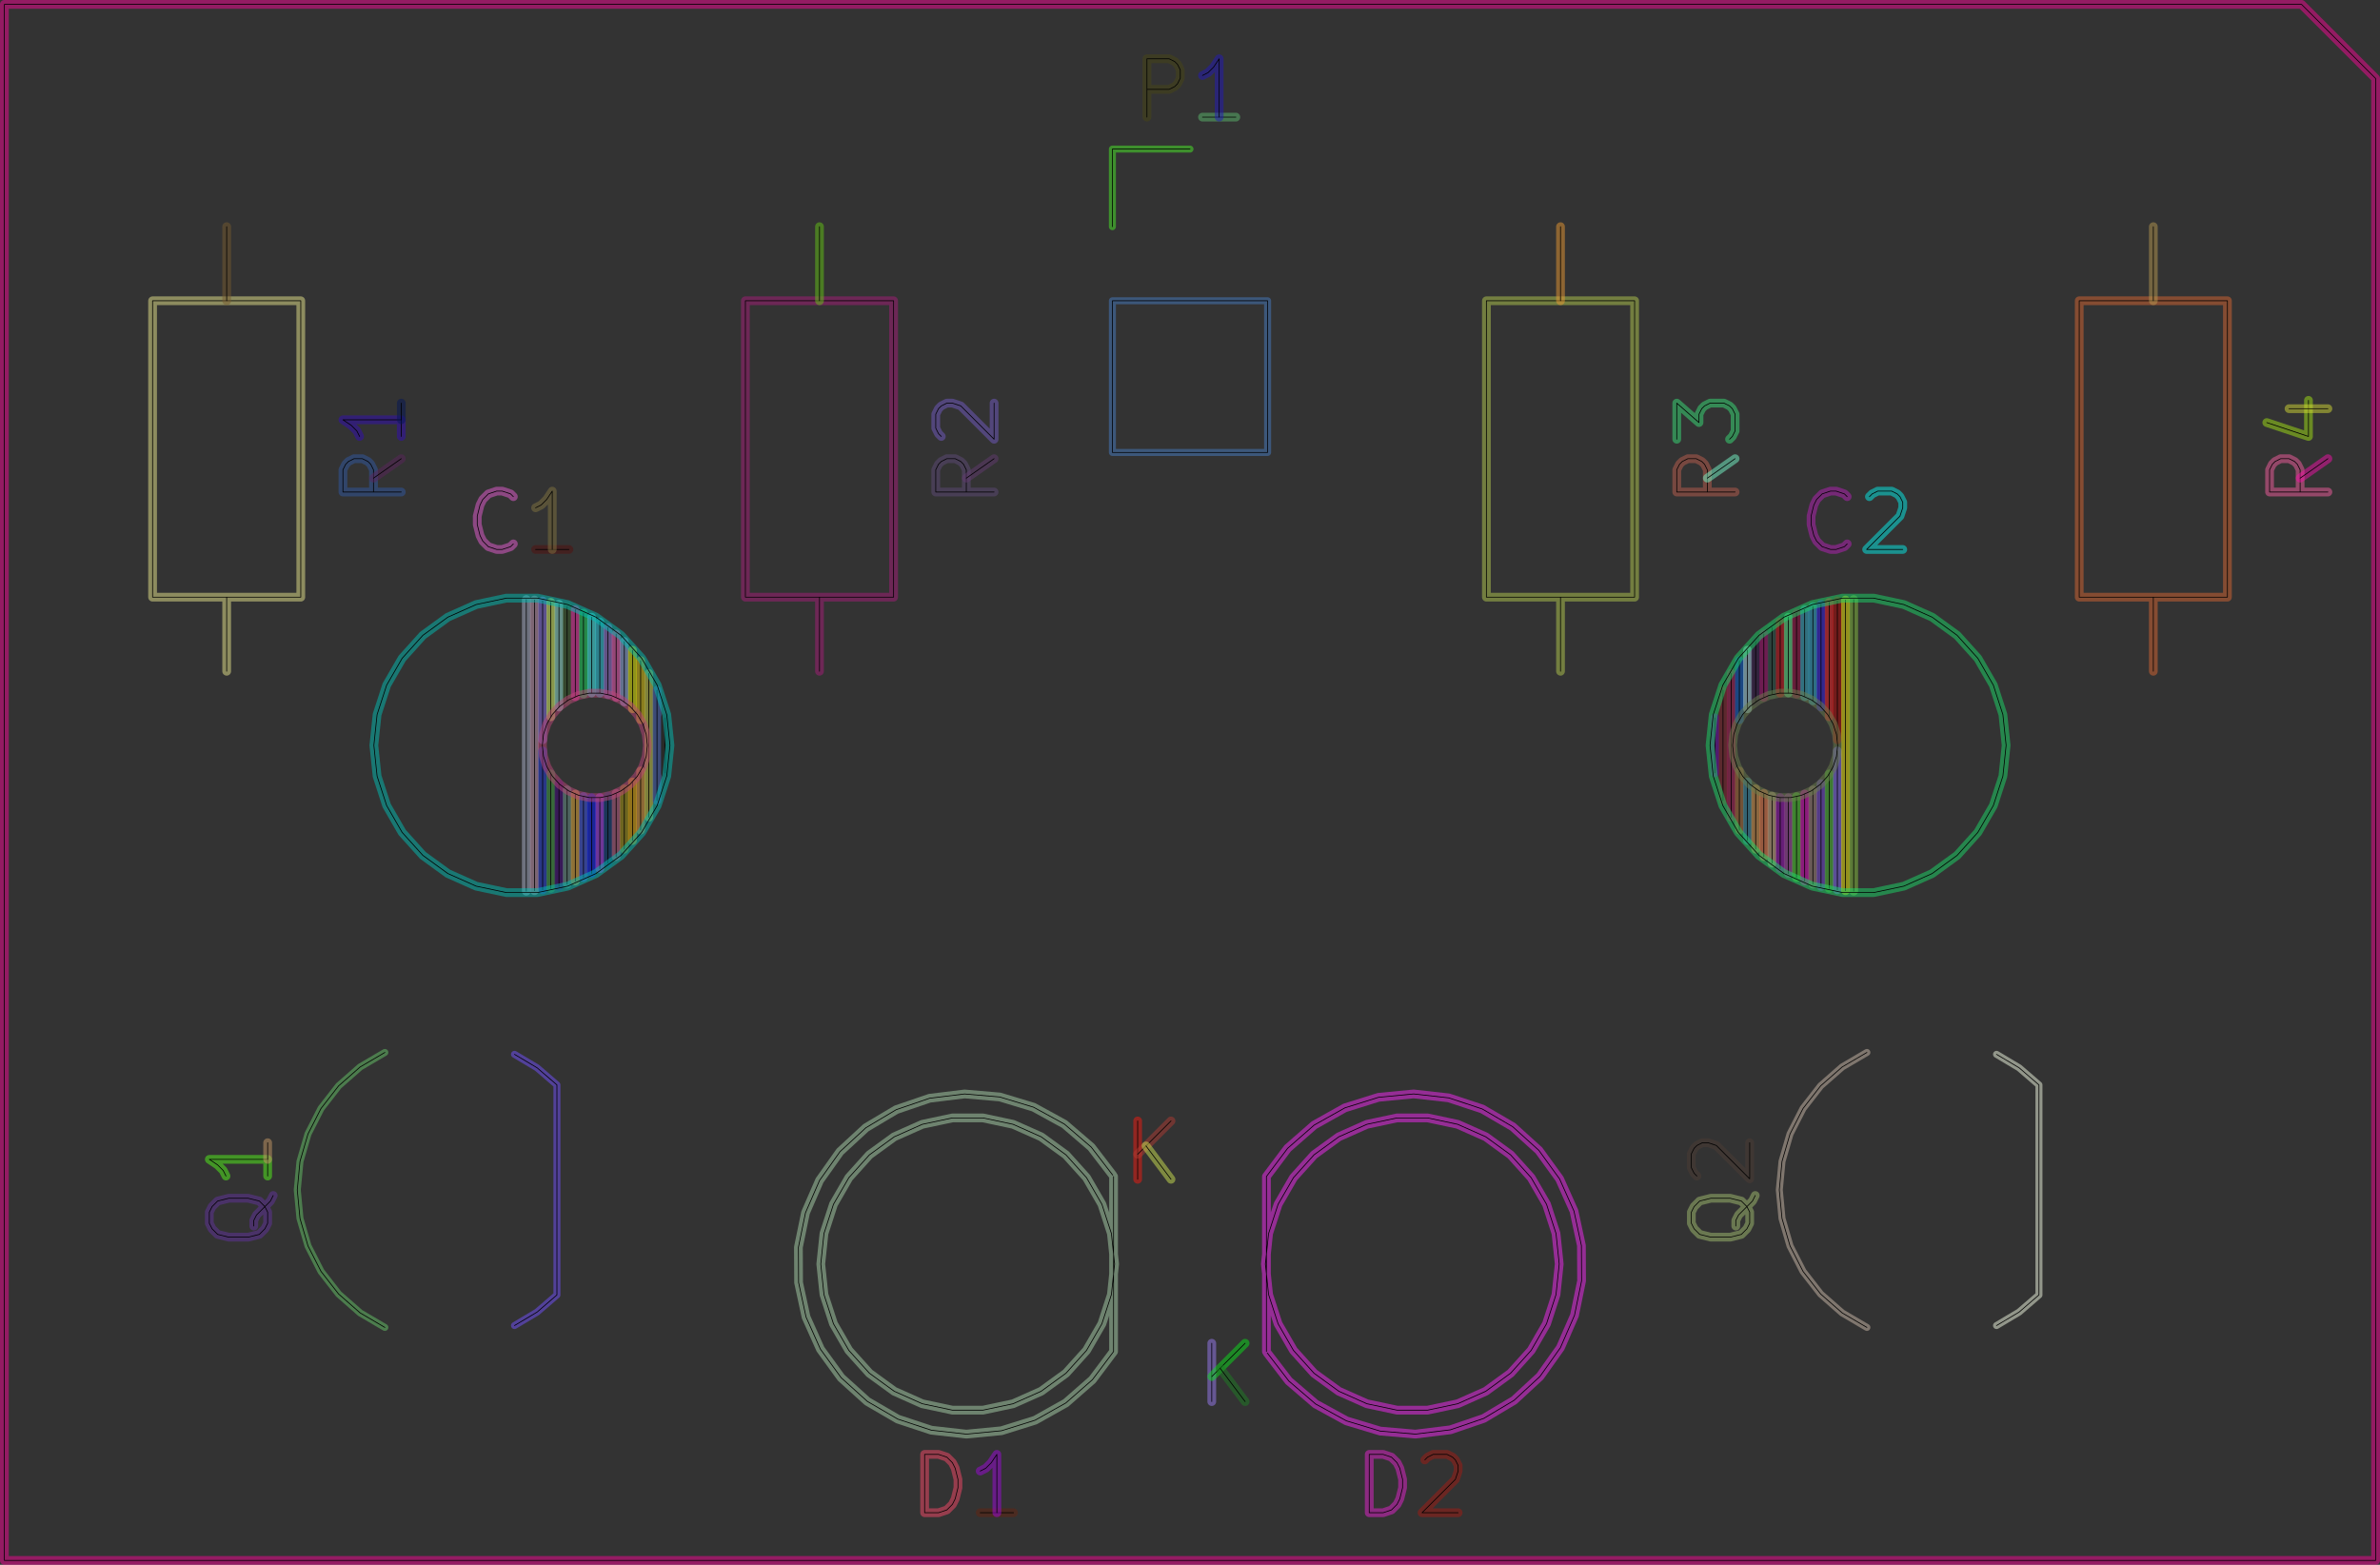 <?xml version="1.0" standalone="no"?>
<!DOCTYPE svg PUBLIC "-//W3C//DTD SVG 1.1//EN"
"http://www.w3.org/Graphics/SVG/1.1/DTD/svg11.dtd">
<!-- original:
<svg width="154.167" height="101.367" viewBox="0 0 3211.81 2111.81" version="1.1"
-->
<svg width="1541.67" height="1013.67" viewBox="0 0 3211.81 2111.81" version="1.1"
xmlns="http://www.w3.org/2000/svg"
xmlns:xlink="http://www.w3.org/1999/xlink">
<rect x="0" y="0" width="3211.81" height="2111.81" fill="#333333" stroke="none"/>
<polyline points="519.384,1791.45 486.054,1771.88 456.994,1746.4 433.242,1715.9 415.644,1681.49 404.83,1644.38 401.18,1605.91 404.83,1567.43 415.644,1530.32 433.242,1495.91 456.994,1465.41 486.054,1439.93 519.384,1420.36" style="stroke:rgb(103,198,105);stroke-width:9.449;fill:none;stroke-opacity:0.5;stroke-linecap:round;stroke-linejoin:round;;fill:none"/>
<polyline points="519.384,1791.45 486.054,1771.88 456.994,1746.4 433.242,1715.9 415.644,1681.49 404.83,1644.38 401.18,1605.91 404.83,1567.43 415.644,1530.32 433.242,1495.91 456.994,1465.41 486.054,1439.93 519.384,1420.36" style="stroke:rgb(0,0,0);stroke-width:1px;fill:none;stroke-opacity:1;stroke-linecap:round;stroke-linejoin:round;;fill:none"/>
<polyline points="694.314,1788.91 724.75,1770.78 751.574,1747.64 751.574,1464.17 724.75,1441.03 694.314,1422.9" style="stroke:rgb(115,81,255);stroke-width:9.449;fill:none;stroke-opacity:0.5;stroke-linecap:round;stroke-linejoin:round;;fill:none"/>
<polyline points="694.314,1788.91 724.75,1770.78 751.574,1747.64 751.574,1464.17 724.75,1441.03 694.314,1422.9" style="stroke:rgb(0,0,0);stroke-width:1px;fill:none;stroke-opacity:1;stroke-linecap:round;stroke-linejoin:round;;fill:none"/>
<polyline points="1501.18,305.906 1501.18,201.18 1605.91,201.18" style="stroke:rgb(74,236,41);stroke-width:9.449;fill:none;stroke-opacity:0.5;stroke-linecap:round;stroke-linejoin:round;;fill:none"/>
<polyline points="1501.18,305.906 1501.18,201.18 1605.91,201.18" style="stroke:rgb(0,0,0);stroke-width:1px;fill:none;stroke-opacity:1;stroke-linecap:round;stroke-linejoin:round;;fill:none"/>
<polyline points="2519.38,1791.45 2486.05,1771.88 2456.99,1746.4 2433.24,1715.9 2415.64,1681.49 2404.83,1644.38 2401.18,1605.91 2404.83,1567.43 2415.64,1530.32 2433.24,1495.91 2456.99,1465.41 2486.05,1439.93 2519.38,1420.36" style="stroke:rgb(205,186,171);stroke-width:9.449;fill:none;stroke-opacity:0.5;stroke-linecap:round;stroke-linejoin:round;;fill:none"/>
<polyline points="2519.38,1791.45 2486.05,1771.88 2456.99,1746.4 2433.24,1715.9 2415.64,1681.49 2404.83,1644.38 2401.18,1605.91 2404.83,1567.43 2415.64,1530.32 2433.24,1495.91 2456.99,1465.41 2486.05,1439.93 2519.38,1420.36" style="stroke:rgb(0,0,0);stroke-width:1px;fill:none;stroke-opacity:1;stroke-linecap:round;stroke-linejoin:round;;fill:none"/>
<polyline points="2694.31,1788.91 2724.75,1770.78 2751.57,1747.64 2751.57,1464.17 2724.75,1441.03 2694.31,1422.9" style="stroke:rgb(242,251,227);stroke-width:9.449;fill:none;stroke-opacity:0.5;stroke-linecap:round;stroke-linejoin:round;;fill:none"/>
<polyline points="2694.31,1788.91 2724.75,1770.78 2751.57,1747.64 2751.57,1464.17 2724.75,1441.03 2694.31,1422.9" style="stroke:rgb(0,0,0);stroke-width:1px;fill:none;stroke-opacity:1;stroke-linecap:round;stroke-linejoin:round;;fill:none"/>
<polyline points="1501.18,610.63 1501.18,405.906 1710.63,405.906 1710.63,610.63 1501.18,610.63" style="stroke:rgb(70,124,194);stroke-width:9.449;fill:none;stroke-opacity:0.5;stroke-linecap:round;stroke-linejoin:round;;fill:none"/>
<polyline points="1501.18,610.63 1501.18,405.906 1710.63,405.906 1710.63,610.63 1501.18,610.63" style="stroke:rgb(0,0,0);stroke-width:1px;fill:none;stroke-opacity:1;stroke-linecap:round;stroke-linejoin:round;;fill:none"/>
<polyline points="304.968,1587.16 301.218,1579.66 293.72,1572.16 282.47,1564.66 361.21,1564.66 361.21,1587.16" style="stroke:rgb(84,248,27);stroke-width:11.811;fill:none;stroke-opacity:0.5;stroke-linecap:round;stroke-linejoin:round;;fill:none"/>
<polyline points="304.968,1587.16 301.218,1579.66 293.72,1572.16 282.47,1564.66 361.21,1564.66 361.21,1587.16" style="stroke:rgb(0,0,0);stroke-width:1px;fill:none;stroke-opacity:1;stroke-linecap:round;stroke-linejoin:round;;fill:none"/>
<polyline points="305.906,905.906 305.906,805.906 205.906,805.906 205.906,405.906 405.906,405.906 405.906,805.906 305.906,805.906" style="stroke:rgb(232,231,141);stroke-width:11.811;fill:none;stroke-opacity:0.5;stroke-linecap:round;stroke-linejoin:round;;fill:none"/>
<polyline points="305.906,905.906 305.906,805.906 205.906,805.906 205.906,405.906 405.906,405.906 405.906,805.906 305.906,805.906" style="stroke:rgb(0,0,0);stroke-width:1px;fill:none;stroke-opacity:1;stroke-linecap:round;stroke-linejoin:round;;fill:none"/>
<polyline points="305.906,405.906 305.906,305.906" style="stroke:rgb(118,90,46);stroke-width:11.811;fill:none;stroke-opacity:0.5;stroke-linecap:round;stroke-linejoin:round;;fill:none"/>
<polyline points="305.906,405.906 305.906,305.906" style="stroke:rgb(0,0,0);stroke-width:1px;fill:none;stroke-opacity:1;stroke-linecap:round;stroke-linejoin:round;;fill:none"/>
<polyline points="342.462,1654.65 342.462,1647.15 346.212,1639.65 357.46,1628.4 349.962,1620.9 334.964,1617.15 308.718,1617.15 293.72,1620.9 286.22,1628.4 282.47,1635.9 282.47,1650.9 286.22,1658.4 293.72,1665.9 308.718,1669.65 334.964,1669.65 349.962,1665.9 357.46,1658.4 361.21,1650.9 361.21,1635.9 357.46,1628.4 364.96,1620.9 368.71,1613.4" style="stroke:rgb(99,51,159);stroke-width:11.811;fill:none;stroke-opacity:0.5;stroke-linecap:round;stroke-linejoin:round;;fill:none"/>
<polyline points="342.462,1654.65 342.462,1647.15 346.212,1639.65 357.46,1628.4 349.962,1620.9 334.964,1617.15 308.718,1617.15 293.72,1620.9 286.22,1628.4 282.47,1635.9 282.47,1650.9 286.22,1658.4 293.72,1665.9 308.718,1669.65 334.964,1669.65 349.962,1665.9 357.46,1658.4 361.21,1650.9 361.21,1635.9 357.46,1628.4 364.96,1620.9 368.71,1613.4" style="stroke:rgb(0,0,0);stroke-width:1px;fill:none;stroke-opacity:1;stroke-linecap:round;stroke-linejoin:round;;fill:none"/>
<polyline points="361.21,1564.66 361.21,1542.16" style="stroke:rgb(201,154,102);stroke-width:11.811;fill:none;stroke-opacity:0.5;stroke-linecap:round;stroke-linejoin:round;;fill:none"/>
<polyline points="361.21,1564.66 361.21,1542.16" style="stroke:rgb(0,0,0);stroke-width:1px;fill:none;stroke-opacity:1;stroke-linecap:round;stroke-linejoin:round;;fill:none"/>
<polyline points="485.282,589.032 481.534,581.534 474.034,574.034 462.786,566.534 541.526,566.534 541.526,589.032" style="stroke:rgb(50,13,183);stroke-width:11.811;fill:none;stroke-opacity:0.5;stroke-linecap:round;stroke-linejoin:round;;fill:none"/>
<polyline points="485.282,589.032 481.534,581.534 474.034,574.034 462.786,566.534 541.526,566.534 541.526,589.032" style="stroke:rgb(0,0,0);stroke-width:1px;fill:none;stroke-opacity:1;stroke-linecap:round;stroke-linejoin:round;;fill:none"/>
<polyline points="504.03,664.022 462.786,664.022 462.786,634.026 466.534,626.528 470.284,622.778 477.784,619.028 489.032,619.028 496.532,622.778 500.28,626.528 504.03,634.026 504.03,664.022 541.526,664.022" style="stroke:rgb(49,88,163);stroke-width:11.811;fill:none;stroke-opacity:0.5;stroke-linecap:round;stroke-linejoin:round;;fill:none"/>
<polyline points="504.03,664.022 462.786,664.022 462.786,634.026 466.534,626.528 470.284,622.778 477.784,619.028 489.032,619.028 496.532,622.778 500.28,626.528 504.03,634.026 504.03,664.022 541.526,664.022" style="stroke:rgb(0,0,0);stroke-width:1px;fill:none;stroke-opacity:1;stroke-linecap:round;stroke-linejoin:round;;fill:none"/>
<polyline points="504.03,645.276 541.526,619.028" style="stroke:rgb(90,37,93);stroke-width:11.811;fill:none;stroke-opacity:0.5;stroke-linecap:round;stroke-linejoin:round;;fill:none"/>
<polyline points="504.03,645.276 541.526,619.028" style="stroke:rgb(0,0,0);stroke-width:1px;fill:none;stroke-opacity:1;stroke-linecap:round;stroke-linejoin:round;;fill:none"/>
<polyline points="541.526,566.534 541.526,544.038" style="stroke:rgb(5,23,88);stroke-width:11.811;fill:none;stroke-opacity:0.5;stroke-linecap:round;stroke-linejoin:round;;fill:none"/>
<polyline points="541.526,566.534 541.526,544.038" style="stroke:rgb(0,0,0);stroke-width:1px;fill:none;stroke-opacity:1;stroke-linecap:round;stroke-linejoin:round;;fill:none"/>
<polyline points="692.782,734.026 689.032,737.776 677.784,741.526 670.284,741.526 659.036,737.776 651.536,730.276 647.788,722.778 644.038,707.78 644.038,696.532 647.788,681.534 651.536,674.034 659.036,666.534 670.284,662.786 677.784,662.786 689.032,666.534 692.782,670.284" style="stroke:rgb(233,94,212);stroke-width:11.811;fill:none;stroke-opacity:0.5;stroke-linecap:round;stroke-linejoin:round;;fill:none"/>
<polyline points="692.782,734.026 689.032,737.776 677.784,741.526 670.284,741.526 659.036,737.776 651.536,730.276 647.788,722.778 644.038,707.78 644.038,696.532 647.788,681.534 651.536,674.034 659.036,666.534 670.284,662.786 677.784,662.786 689.032,666.534 692.782,670.284" style="stroke:rgb(0,0,0);stroke-width:1px;fill:none;stroke-opacity:1;stroke-linecap:round;stroke-linejoin:round;;fill:none"/>
<polyline points="710.236,1202.68 710.236,809.134" style="stroke:rgb(171,178,205);stroke-width:11.811;fill:none;stroke-opacity:0.5;stroke-linecap:round;stroke-linejoin:round;;fill:none"/>
<polyline points="710.236,1202.68 710.236,809.134" style="stroke:rgb(0,0,0);stroke-width:1px;fill:none;stroke-opacity:1;stroke-linecap:round;stroke-linejoin:round;;fill:none"/>
<polyline points="721.26,1202.05 721.26,809.764" style="stroke:rgb(198,155,180);stroke-width:11.811;fill:none;stroke-opacity:0.5;stroke-linecap:round;stroke-linejoin:round;;fill:none"/>
<polyline points="721.26,1202.05 721.26,809.764" style="stroke:rgb(0,0,0);stroke-width:1px;fill:none;stroke-opacity:1;stroke-linecap:round;stroke-linejoin:round;;fill:none"/>
<polyline points="722.778,741.526 767.772,741.526" style="stroke:rgb(84,17,14);stroke-width:11.811;fill:none;stroke-opacity:0.5;stroke-linecap:round;stroke-linejoin:round;;fill:none"/>
<polyline points="722.778,741.526 767.772,741.526" style="stroke:rgb(0,0,0);stroke-width:1px;fill:none;stroke-opacity:1;stroke-linecap:round;stroke-linejoin:round;;fill:none"/>
<polyline points="722.778,685.282 730.276,681.534 737.776,674.034 745.276,662.786 745.276,741.526" style="stroke:rgb(130,116,65);stroke-width:11.811;fill:none;stroke-opacity:0.5;stroke-linecap:round;stroke-linejoin:round;;fill:none"/>
<polyline points="722.778,685.282 730.276,681.534 737.776,674.034 745.276,662.786 745.276,741.526" style="stroke:rgb(0,0,0);stroke-width:1px;fill:none;stroke-opacity:1;stroke-linecap:round;stroke-linejoin:round;;fill:none"/>
<polyline points="732.282,1200.79 732.282,1013.39" style="stroke:rgb(33,61,220);stroke-width:11.811;fill:none;stroke-opacity:0.5;stroke-linecap:round;stroke-linejoin:round;;fill:none"/>
<polyline points="732.282,1200.79 732.282,1013.39" style="stroke:rgb(0,0,0);stroke-width:1px;fill:none;stroke-opacity:1;stroke-linecap:round;stroke-linejoin:round;;fill:none"/>
<polyline points="732.282,998.424 732.282,811.024" style="stroke:rgb(135,112,233);stroke-width:11.811;fill:none;stroke-opacity:0.5;stroke-linecap:round;stroke-linejoin:round;;fill:none"/>
<polyline points="732.282,998.424 732.282,811.024" style="stroke:rgb(0,0,0);stroke-width:1px;fill:none;stroke-opacity:1;stroke-linecap:round;stroke-linejoin:round;;fill:none"/>
<polyline points="743.306,1198.9 743.306,1044.49" style="stroke:rgb(62,161,65);stroke-width:11.811;fill:none;stroke-opacity:0.5;stroke-linecap:round;stroke-linejoin:round;;fill:none"/>
<polyline points="743.306,1198.9 743.306,1044.49" style="stroke:rgb(0,0,0);stroke-width:1px;fill:none;stroke-opacity:1;stroke-linecap:round;stroke-linejoin:round;;fill:none"/>
<polyline points="743.306,967.322 743.306,812.912" style="stroke:rgb(225,252,103);stroke-width:11.811;fill:none;stroke-opacity:0.5;stroke-linecap:round;stroke-linejoin:round;;fill:none"/>
<polyline points="743.306,967.322 743.306,812.912" style="stroke:rgb(0,0,0);stroke-width:1px;fill:none;stroke-opacity:1;stroke-linecap:round;stroke-linejoin:round;;fill:none"/>
<polyline points="754.33,1196.3 754.33,1057.64" style="stroke:rgb(62,1,126);stroke-width:11.811;fill:none;stroke-opacity:0.5;stroke-linecap:round;stroke-linejoin:round;;fill:none"/>
<polyline points="754.33,1196.3 754.33,1057.64" style="stroke:rgb(0,0,0);stroke-width:1px;fill:none;stroke-opacity:1;stroke-linecap:round;stroke-linejoin:round;;fill:none"/>
<polyline points="754.33,954.172 754.33,815.512" style="stroke:rgb(151,234,220);stroke-width:11.811;fill:none;stroke-opacity:0.5;stroke-linecap:round;stroke-linejoin:round;;fill:none"/>
<polyline points="754.33,954.172 754.33,815.512" style="stroke:rgb(0,0,0);stroke-width:1px;fill:none;stroke-opacity:1;stroke-linecap:round;stroke-linejoin:round;;fill:none"/>
<polyline points="765.354,1193.07 765.354,1066.06" style="stroke:rgb(107,150,143);stroke-width:11.811;fill:none;stroke-opacity:0.5;stroke-linecap:round;stroke-linejoin:round;;fill:none"/>
<polyline points="765.354,1193.07 765.354,1066.06" style="stroke:rgb(0,0,0);stroke-width:1px;fill:none;stroke-opacity:1;stroke-linecap:round;stroke-linejoin:round;;fill:none"/>
<polyline points="765.354,945.748 765.354,818.74" style="stroke:rgb(56,92,42);stroke-width:11.811;fill:none;stroke-opacity:0.5;stroke-linecap:round;stroke-linejoin:round;;fill:none"/>
<polyline points="765.354,945.748 765.354,818.74" style="stroke:rgb(0,0,0);stroke-width:1px;fill:none;stroke-opacity:1;stroke-linecap:round;stroke-linejoin:round;;fill:none"/>
<polyline points="776.378,1189.13 776.378,1071.65" style="stroke:rgb(236,176,59);stroke-width:11.811;fill:none;stroke-opacity:0.5;stroke-linecap:round;stroke-linejoin:round;;fill:none"/>
<polyline points="776.378,1189.13 776.378,1071.65" style="stroke:rgb(0,0,0);stroke-width:1px;fill:none;stroke-opacity:1;stroke-linecap:round;stroke-linejoin:round;;fill:none"/>
<polyline points="776.378,940.156 776.378,822.676" style="stroke:rgb(251,50,175);stroke-width:11.811;fill:none;stroke-opacity:0.5;stroke-linecap:round;stroke-linejoin:round;;fill:none"/>
<polyline points="776.378,940.156 776.378,822.676" style="stroke:rgb(0,0,0);stroke-width:1px;fill:none;stroke-opacity:1;stroke-linecap:round;stroke-linejoin:round;;fill:none"/>
<polyline points="787.402,1184.33 787.402,1075.12" style="stroke:rgb(60,84,236);stroke-width:11.811;fill:none;stroke-opacity:0.5;stroke-linecap:round;stroke-linejoin:round;;fill:none"/>
<polyline points="787.402,1184.33 787.402,1075.12" style="stroke:rgb(0,0,0);stroke-width:1px;fill:none;stroke-opacity:1;stroke-linecap:round;stroke-linejoin:round;;fill:none"/>
<polyline points="787.402,936.692 787.402,827.48" style="stroke:rgb(24,219,92);stroke-width:11.811;fill:none;stroke-opacity:0.5;stroke-linecap:round;stroke-linejoin:round;;fill:none"/>
<polyline points="787.402,936.692 787.402,827.48" style="stroke:rgb(0,0,0);stroke-width:1px;fill:none;stroke-opacity:1;stroke-linecap:round;stroke-linejoin:round;;fill:none"/>
<polyline points="798.424,1178.82 798.424,1076.61" style="stroke:rgb(2,26,254);stroke-width:11.811;fill:none;stroke-opacity:0.5;stroke-linecap:round;stroke-linejoin:round;;fill:none"/>
<polyline points="798.424,1178.82 798.424,1076.61" style="stroke:rgb(0,0,0);stroke-width:1px;fill:none;stroke-opacity:1;stroke-linecap:round;stroke-linejoin:round;;fill:none"/>
<polyline points="798.424,935.196 798.424,832.992" style="stroke:rgb(67,251,250);stroke-width:11.811;fill:none;stroke-opacity:0.5;stroke-linecap:round;stroke-linejoin:round;;fill:none"/>
<polyline points="798.424,935.196 798.424,832.992" style="stroke:rgb(0,0,0);stroke-width:1px;fill:none;stroke-opacity:1;stroke-linecap:round;stroke-linejoin:round;;fill:none"/>
<polyline points="809.448,1172.36 809.448,1076.46" style="stroke:rgb(170,58,251);stroke-width:11.811;fill:none;stroke-opacity:0.5;stroke-linecap:round;stroke-linejoin:round;;fill:none"/>
<polyline points="809.448,1172.36 809.448,1076.46" style="stroke:rgb(0,0,0);stroke-width:1px;fill:none;stroke-opacity:1;stroke-linecap:round;stroke-linejoin:round;;fill:none"/>
<polyline points="809.448,935.354 809.448,839.448" style="stroke:rgb(41,209,230);stroke-width:11.811;fill:none;stroke-opacity:0.5;stroke-linecap:round;stroke-linejoin:round;;fill:none"/>
<polyline points="809.448,935.354 809.448,839.448" style="stroke:rgb(0,0,0);stroke-width:1px;fill:none;stroke-opacity:1;stroke-linecap:round;stroke-linejoin:round;;fill:none"/>
<polyline points="820.472,1164.88 820.472,1074.49" style="stroke:rgb(5,60,124);stroke-width:11.811;fill:none;stroke-opacity:0.5;stroke-linecap:round;stroke-linejoin:round;;fill:none"/>
<polyline points="820.472,1164.88 820.472,1074.49" style="stroke:rgb(0,0,0);stroke-width:1px;fill:none;stroke-opacity:1;stroke-linecap:round;stroke-linejoin:round;;fill:none"/>
<polyline points="820.472,937.322 820.472,846.928" style="stroke:rgb(148,117,216);stroke-width:11.811;fill:none;stroke-opacity:0.5;stroke-linecap:round;stroke-linejoin:round;;fill:none"/>
<polyline points="820.472,937.322 820.472,846.928" style="stroke:rgb(0,0,0);stroke-width:1px;fill:none;stroke-opacity:1;stroke-linecap:round;stroke-linejoin:round;;fill:none"/>
<polyline points="831.496,1156.14 831.496,1070.71" style="stroke:rgb(190,97,137);stroke-width:11.811;fill:none;stroke-opacity:0.5;stroke-linecap:round;stroke-linejoin:round;;fill:none"/>
<polyline points="831.496,1156.14 831.496,1070.71" style="stroke:rgb(0,0,0);stroke-width:1px;fill:none;stroke-opacity:1;stroke-linecap:round;stroke-linejoin:round;;fill:none"/>
<polyline points="831.496,941.102 831.496,855.668" style="stroke:rgb(249,92,187);stroke-width:11.811;fill:none;stroke-opacity:0.5;stroke-linecap:round;stroke-linejoin:round;;fill:none"/>
<polyline points="831.496,941.102 831.496,855.668" style="stroke:rgb(0,0,0);stroke-width:1px;fill:none;stroke-opacity:1;stroke-linecap:round;stroke-linejoin:round;;fill:none"/>
<polyline points="842.52,1146.06 842.52,1064.57" style="stroke:rgb(168,153,15);stroke-width:11.811;fill:none;stroke-opacity:0.5;stroke-linecap:round;stroke-linejoin:round;;fill:none"/>
<polyline points="842.52,1146.06 842.52,1064.57" style="stroke:rgb(0,0,0);stroke-width:1px;fill:none;stroke-opacity:1;stroke-linecap:round;stroke-linejoin:round;;fill:none"/>
<polyline points="842.52,947.244 842.52,865.748" style="stroke:rgb(149,177,235);stroke-width:11.811;fill:none;stroke-opacity:0.5;stroke-linecap:round;stroke-linejoin:round;;fill:none"/>
<polyline points="842.52,947.244 842.52,865.748" style="stroke:rgb(0,0,0);stroke-width:1px;fill:none;stroke-opacity:1;stroke-linecap:round;stroke-linejoin:round;;fill:none"/>
<polyline points="853.542,1134.33 853.542,1055.35" style="stroke:rgb(241,179,5);stroke-width:11.811;fill:none;stroke-opacity:0.5;stroke-linecap:round;stroke-linejoin:round;;fill:none"/>
<polyline points="853.542,1134.33 853.542,1055.35" style="stroke:rgb(0,0,0);stroke-width:1px;fill:none;stroke-opacity:1;stroke-linecap:round;stroke-linejoin:round;;fill:none"/>
<polyline points="853.542,956.456 853.542,877.48" style="stroke:rgb(239,247,0);stroke-width:11.811;fill:none;stroke-opacity:0.5;stroke-linecap:round;stroke-linejoin:round;;fill:none"/>
<polyline points="853.542,956.456 853.542,877.48" style="stroke:rgb(0,0,0);stroke-width:1px;fill:none;stroke-opacity:1;stroke-linecap:round;stroke-linejoin:round;;fill:none"/>
<polyline points="864.566,1120.24 864.566,1040.55" style="stroke:rgb(233,161,58);stroke-width:11.811;fill:none;stroke-opacity:0.5;stroke-linecap:round;stroke-linejoin:round;;fill:none"/>
<polyline points="864.566,1120.24 864.566,1040.55" style="stroke:rgb(0,0,0);stroke-width:1px;fill:none;stroke-opacity:1;stroke-linecap:round;stroke-linejoin:round;;fill:none"/>
<polyline points="864.566,971.26 864.566,891.574" style="stroke:rgb(229,202,11);stroke-width:11.811;fill:none;stroke-opacity:0.5;stroke-linecap:round;stroke-linejoin:round;;fill:none"/>
<polyline points="864.566,971.26 864.566,891.574" style="stroke:rgb(0,0,0);stroke-width:1px;fill:none;stroke-opacity:1;stroke-linecap:round;stroke-linejoin:round;;fill:none"/>
<polyline points="875.59,1102.99 875.59,908.818" style="stroke:rgb(203,208,72);stroke-width:11.811;fill:none;stroke-opacity:0.5;stroke-linecap:round;stroke-linejoin:round;;fill:none"/>
<polyline points="875.59,1102.99 875.59,908.818" style="stroke:rgb(0,0,0);stroke-width:1px;fill:none;stroke-opacity:1;stroke-linecap:round;stroke-linejoin:round;;fill:none"/>
<polyline points="886.614,1080.24 886.614,931.574" style="stroke:rgb(71,100,189);stroke-width:11.811;fill:none;stroke-opacity:0.5;stroke-linecap:round;stroke-linejoin:round;;fill:none"/>
<polyline points="886.614,1080.24 886.614,931.574" style="stroke:rgb(0,0,0);stroke-width:1px;fill:none;stroke-opacity:1;stroke-linecap:round;stroke-linejoin:round;;fill:none"/>
<polyline points="897.638,1043.07 897.638,968.74" style="stroke:rgb(31,35,30);stroke-width:11.811;fill:none;stroke-opacity:0.5;stroke-linecap:round;stroke-linejoin:round;;fill:none"/>
<polyline points="897.638,1043.07 897.638,968.74" style="stroke:rgb(0,0,0);stroke-width:1px;fill:none;stroke-opacity:1;stroke-linecap:round;stroke-linejoin:round;;fill:none"/>
<polyline points="1105.91,905.906 1105.91,805.906 1005.91,805.906 1005.91,405.906 1205.91,405.906 1205.91,805.906 1105.91,805.906" style="stroke:rgb(168,28,123);stroke-width:11.811;fill:none;stroke-opacity:0.5;stroke-linecap:round;stroke-linejoin:round;;fill:none"/>
<polyline points="1105.91,905.906 1105.91,805.906 1005.91,805.906 1005.91,405.906 1205.91,405.906 1205.91,805.906 1105.91,805.906" style="stroke:rgb(0,0,0);stroke-width:1px;fill:none;stroke-opacity:1;stroke-linecap:round;stroke-linejoin:round;;fill:none"/>
<polyline points="1105.91,405.906 1105.91,305.906" style="stroke:rgb(100,197,20);stroke-width:11.811;fill:none;stroke-opacity:0.5;stroke-linecap:round;stroke-linejoin:round;;fill:none"/>
<polyline points="1105.91,405.906 1105.91,305.906" style="stroke:rgb(0,0,0);stroke-width:1px;fill:none;stroke-opacity:1;stroke-linecap:round;stroke-linejoin:round;;fill:none"/>
<polyline points="1270.28,589.032 1266.53,585.282 1262.79,577.784 1262.79,559.036 1266.53,551.536 1270.28,547.788 1277.78,544.038 1285.28,544.038 1296.53,547.788 1341.53,592.782 1341.53,544.038" style="stroke:rgb(115,90,197);stroke-width:11.811;fill:none;stroke-opacity:0.5;stroke-linecap:round;stroke-linejoin:round;;fill:none"/>
<polyline points="1270.28,589.032 1266.53,585.282 1262.79,577.784 1262.79,559.036 1266.53,551.536 1270.28,547.788 1277.78,544.038 1285.28,544.038 1296.53,547.788 1341.53,592.782 1341.53,544.038" style="stroke:rgb(0,0,0);stroke-width:1px;fill:none;stroke-opacity:1;stroke-linecap:round;stroke-linejoin:round;;fill:none"/>
<polyline points="1304.03,664.022 1262.79,664.022 1262.79,634.026 1266.53,626.528 1270.28,622.778 1277.78,619.028 1289.03,619.028 1296.53,622.778 1300.28,626.528 1304.03,634.026 1304.03,664.022 1341.53,664.022" style="stroke:rgb(94,75,121);stroke-width:11.811;fill:none;stroke-opacity:0.5;stroke-linecap:round;stroke-linejoin:round;;fill:none"/>
<polyline points="1304.03,664.022 1262.79,664.022 1262.79,634.026 1266.53,626.528 1270.28,622.778 1277.78,619.028 1289.03,619.028 1296.53,622.778 1300.28,626.528 1304.03,634.026 1304.03,664.022 1341.53,664.022" style="stroke:rgb(0,0,0);stroke-width:1px;fill:none;stroke-opacity:1;stroke-linecap:round;stroke-linejoin:round;;fill:none"/>
<polyline points="1304.03,645.276 1341.53,619.028" style="stroke:rgb(99,59,112);stroke-width:11.811;fill:none;stroke-opacity:0.5;stroke-linecap:round;stroke-linejoin:round;;fill:none"/>
<polyline points="1304.03,645.276 1341.53,619.028" style="stroke:rgb(0,0,0);stroke-width:1px;fill:none;stroke-opacity:1;stroke-linecap:round;stroke-linejoin:round;;fill:none"/>
<polyline points="1322.78,2041.53 1367.77,2041.53" style="stroke:rgb(100,36,17);stroke-width:11.811;fill:none;stroke-opacity:0.5;stroke-linecap:round;stroke-linejoin:round;;fill:none"/>
<polyline points="1322.78,2041.53 1367.77,2041.53" style="stroke:rgb(0,0,0);stroke-width:1px;fill:none;stroke-opacity:1;stroke-linecap:round;stroke-linejoin:round;;fill:none"/>
<polyline points="1322.78,1985.28 1330.28,1981.53 1337.78,1974.03 1345.28,1962.79 1345.28,2041.53" style="stroke:rgb(158,9,220);stroke-width:11.811;fill:none;stroke-opacity:0.5;stroke-linecap:round;stroke-linejoin:round;;fill:none"/>
<polyline points="1322.78,1985.28 1330.28,1981.53 1337.78,1974.03 1345.28,1962.79 1345.28,2041.53" style="stroke:rgb(0,0,0);stroke-width:1px;fill:none;stroke-opacity:1;stroke-linecap:round;stroke-linejoin:round;;fill:none"/>
<polyline points="1501.57,1585.83 1472.6,1548.07 1436.47,1517.09 1394.73,1494.22 1349.17,1480.45 1301.75,1476.38 1254.51,1482.17 1209.48,1497.57 1168.59,1521.93 1133.61,1554.2 1106.03,1592.99 1087.04,1636.63 1077.46,1683.25 1077.7,1730.84 1087.74,1777.36 1107.17,1820.81 1135.13,1859.32 1170.44,1891.24 1211.57,1915.19 1256.75,1930.15 1304.05,1935.46 1351.42,1930.91 1396.84,1916.69 1438.35,1893.41 1474.17,1862.07 1502.76,1824.02 1502.76,1719.34 1499.84,1747.13 1487.03,1786.55 1466.3,1822.44 1438.57,1853.24 1405.04,1877.61 1367.17,1894.46 1326.63,1903.08 1285.18,1903.08 1244.64,1894.46 1206.77,1877.61 1173.24,1853.24 1145.51,1822.44 1124.78,1786.55 1111.97,1747.13 1107.64,1705.91 1111.97,1664.68 1124.78,1625.26 1145.51,1589.37 1173.24,1558.57 1206.77,1534.2 1244.64,1517.35 1285.18,1508.73 1326.63,1508.73 1367.17,1517.35 1405.04,1534.2 1438.57,1558.57 1466.3,1589.37 1487.03,1625.26 1499.84,1664.68 1504.17,1705.91 1502.76,1719.34 1502.76,1587.79" style="stroke:rgb(170,212,172);stroke-width:11.811;fill:none;stroke-opacity:0.5;stroke-linecap:round;stroke-linejoin:round;;fill:none"/>
<polyline points="1501.57,1585.83 1472.6,1548.07 1436.47,1517.09 1394.73,1494.22 1349.17,1480.45 1301.75,1476.38 1254.51,1482.17 1209.48,1497.57 1168.59,1521.93 1133.61,1554.2 1106.03,1592.99 1087.04,1636.63 1077.46,1683.25 1077.7,1730.84 1087.74,1777.36 1107.17,1820.81 1135.13,1859.32 1170.44,1891.24 1211.57,1915.19 1256.75,1930.15 1304.05,1935.46 1351.42,1930.91 1396.84,1916.69 1438.35,1893.41 1474.17,1862.07 1502.76,1824.02 1502.76,1719.34 1499.84,1747.13 1487.03,1786.55 1466.3,1822.44 1438.57,1853.24 1405.04,1877.61 1367.17,1894.46 1326.63,1903.08 1285.18,1903.08 1244.64,1894.46 1206.77,1877.61 1173.24,1853.24 1145.51,1822.44 1124.78,1786.55 1111.97,1747.13 1107.64,1705.91 1111.97,1664.68 1124.78,1625.26 1145.51,1589.37 1173.24,1558.57 1206.77,1534.2 1244.64,1517.35 1285.18,1508.73 1326.63,1508.73 1367.17,1517.35 1405.04,1534.2 1438.57,1558.57 1466.3,1589.37 1487.03,1625.26 1499.84,1664.68 1504.17,1705.91 1502.76,1719.34 1502.76,1587.79" style="stroke:rgb(0,0,0);stroke-width:1px;fill:none;stroke-opacity:1;stroke-linecap:round;stroke-linejoin:round;;fill:none"/>
<polyline points="1535.28,1591.53 1535.28,1512.79" style="stroke:rgb(242,27,16);stroke-width:11.811;fill:none;stroke-opacity:0.5;stroke-linecap:round;stroke-linejoin:round;;fill:none"/>
<polyline points="1535.28,1591.53 1535.28,1512.79" style="stroke:rgb(0,0,0);stroke-width:1px;fill:none;stroke-opacity:1;stroke-linecap:round;stroke-linejoin:round;;fill:none"/>
<polyline points="1535.28,1557.78 1580.28,1512.79" style="stroke:rgb(175,59,51);stroke-width:11.811;fill:none;stroke-opacity:0.5;stroke-linecap:round;stroke-linejoin:round;;fill:none"/>
<polyline points="1535.28,1557.78 1580.28,1512.79" style="stroke:rgb(0,0,0);stroke-width:1px;fill:none;stroke-opacity:1;stroke-linecap:round;stroke-linejoin:round;;fill:none"/>
<polyline points="1546.53,1546.53 1580.28,1591.53" style="stroke:rgb(205,227,80);stroke-width:11.811;fill:none;stroke-opacity:0.5;stroke-linecap:round;stroke-linejoin:round;;fill:none"/>
<polyline points="1546.53,1546.53 1580.28,1591.53" style="stroke:rgb(0,0,0);stroke-width:1px;fill:none;stroke-opacity:1;stroke-linecap:round;stroke-linejoin:round;;fill:none"/>
<polyline points="1547.79,158.06 1547.79,79.32 1577.78,79.32 1585.28,83.07 1589.03,86.82 1592.78,94.317 1592.78,105.568 1589.03,113.066 1585.28,116.816 1577.78,120.566 1547.79,120.566" style="stroke:rgb(72,71,21);stroke-width:11.811;fill:none;stroke-opacity:0.5;stroke-linecap:round;stroke-linejoin:round;;fill:none"/>
<polyline points="1547.79,158.06 1547.79,79.32 1577.78,79.32 1585.28,83.07 1589.03,86.82 1592.78,94.317 1592.78,105.568 1589.03,113.066 1585.28,116.816 1577.78,120.566 1547.79,120.566" style="stroke:rgb(0,0,0);stroke-width:1px;fill:none;stroke-opacity:1;stroke-linecap:round;stroke-linejoin:round;;fill:none"/>
<polyline points="1622.78,158.06 1667.77,158.06" style="stroke:rgb(92,187,111);stroke-width:11.811;fill:none;stroke-opacity:0.5;stroke-linecap:round;stroke-linejoin:round;;fill:none"/>
<polyline points="1622.78,158.06 1667.77,158.06" style="stroke:rgb(0,0,0);stroke-width:1px;fill:none;stroke-opacity:1;stroke-linecap:round;stroke-linejoin:round;;fill:none"/>
<polyline points="1622.78,101.818 1630.28,98.067 1637.78,90.57 1645.28,79.32 1645.28,158.06" style="stroke:rgb(34,25,186);stroke-width:11.811;fill:none;stroke-opacity:0.5;stroke-linecap:round;stroke-linejoin:round;;fill:none"/>
<polyline points="1622.78,101.818 1630.28,98.067 1637.78,90.57 1645.28,79.32 1645.28,158.06" style="stroke:rgb(0,0,0);stroke-width:1px;fill:none;stroke-opacity:1;stroke-linecap:round;stroke-linejoin:round;;fill:none"/>
<polyline points="1635.28,1891.53 1635.28,1812.79" style="stroke:rgb(155,125,245);stroke-width:11.811;fill:none;stroke-opacity:0.5;stroke-linecap:round;stroke-linejoin:round;;fill:none"/>
<polyline points="1635.28,1891.53 1635.28,1812.79" style="stroke:rgb(0,0,0);stroke-width:1px;fill:none;stroke-opacity:1;stroke-linecap:round;stroke-linejoin:round;;fill:none"/>
<polyline points="1635.28,1857.78 1680.28,1812.79" style="stroke:rgb(11,225,26);stroke-width:11.811;fill:none;stroke-opacity:0.5;stroke-linecap:round;stroke-linejoin:round;;fill:none"/>
<polyline points="1635.28,1857.78 1680.28,1812.79" style="stroke:rgb(0,0,0);stroke-width:1px;fill:none;stroke-opacity:1;stroke-linecap:round;stroke-linejoin:round;;fill:none"/>
<polyline points="1646.53,1846.53 1680.28,1891.53" style="stroke:rgb(28,127,35);stroke-width:11.811;fill:none;stroke-opacity:0.5;stroke-linecap:round;stroke-linejoin:round;;fill:none"/>
<polyline points="1646.53,1846.53 1680.28,1891.53" style="stroke:rgb(0,0,0);stroke-width:1px;fill:none;stroke-opacity:1;stroke-linecap:round;stroke-linejoin:round;;fill:none"/>
<polyline points="1709.05,1824.02 1709.05,1719.34 1707.64,1705.91 1711.97,1664.68 1724.78,1625.26 1745.51,1589.37 1773.24,1558.57 1806.77,1534.2 1844.64,1517.35 1885.18,1508.73 1926.63,1508.73 1967.17,1517.35 2005.04,1534.2 2038.57,1558.57 2066.3,1589.37 2087.03,1625.26 2099.84,1664.68 2104.17,1705.91 2099.84,1747.13 2087.03,1786.55 2066.3,1822.44 2038.57,1853.24 2005.04,1877.61 1967.17,1894.46 1926.63,1903.08 1885.18,1903.08 1844.64,1894.46 1806.77,1877.61 1773.24,1853.24 1745.51,1822.44 1724.78,1786.55 1711.97,1747.13 1709.05,1719.34 1709.05,1587.79 1737.64,1549.74 1773.46,1518.4 1814.97,1495.12 1860.39,1480.9 1907.76,1476.35 1955.06,1481.66 2000.24,1496.62 2041.37,1520.57 2076.68,1552.49 2104.64,1591 2124.07,1634.45 2134.11,1680.97 2134.35,1728.56 2124.77,1775.18 2105.78,1818.82 2078.2,1857.61 2043.22,1889.88 2002.33,1914.24 1957.3,1929.64 1910.06,1935.43 1862.64,1931.36 1817.08,1917.59 1775.34,1894.72 1739.21,1863.74 1710.24,1825.98" style="stroke:rgb(248,41,248);stroke-width:11.811;fill:none;stroke-opacity:0.5;stroke-linecap:round;stroke-linejoin:round;;fill:none"/>
<polyline points="1709.05,1824.02 1709.05,1719.34 1707.64,1705.91 1711.97,1664.68 1724.78,1625.26 1745.51,1589.37 1773.24,1558.57 1806.77,1534.2 1844.64,1517.35 1885.18,1508.73 1926.63,1508.73 1967.17,1517.35 2005.04,1534.2 2038.57,1558.57 2066.3,1589.37 2087.03,1625.26 2099.84,1664.68 2104.17,1705.91 2099.84,1747.13 2087.03,1786.55 2066.3,1822.44 2038.57,1853.24 2005.04,1877.61 1967.17,1894.46 1926.63,1903.08 1885.18,1903.08 1844.64,1894.46 1806.77,1877.61 1773.24,1853.24 1745.51,1822.44 1724.78,1786.55 1711.97,1747.13 1709.05,1719.34 1709.05,1587.79 1737.64,1549.74 1773.46,1518.4 1814.97,1495.12 1860.39,1480.9 1907.76,1476.35 1955.06,1481.66 2000.24,1496.62 2041.37,1520.57 2076.68,1552.49 2104.64,1591 2124.07,1634.45 2134.11,1680.97 2134.35,1728.56 2124.77,1775.18 2105.78,1818.82 2078.2,1857.61 2043.22,1889.88 2002.33,1914.24 1957.3,1929.64 1910.06,1935.43 1862.64,1931.36 1817.08,1917.59 1775.34,1894.72 1739.21,1863.74 1710.24,1825.98" style="stroke:rgb(0,0,0);stroke-width:1px;fill:none;stroke-opacity:1;stroke-linecap:round;stroke-linejoin:round;;fill:none"/>
<polyline points="1922.78,1970.28 1926.53,1966.53 1934.03,1962.79 1952.77,1962.79 1960.27,1966.53 1964.02,1970.28 1967.77,1977.78 1967.77,1985.28 1964.02,1996.53 1919.03,2041.53 1967.77,2041.53" style="stroke:rgb(164,27,19);stroke-width:11.811;fill:none;stroke-opacity:0.5;stroke-linecap:round;stroke-linejoin:round;;fill:none"/>
<polyline points="1922.78,1970.28 1926.53,1966.53 1934.03,1962.79 1952.77,1962.79 1960.27,1966.53 1964.02,1970.28 1967.77,1977.78 1967.77,1985.28 1964.02,1996.53 1919.03,2041.53 1967.77,2041.53" style="stroke:rgb(0,0,0);stroke-width:1px;fill:none;stroke-opacity:1;stroke-linecap:round;stroke-linejoin:round;;fill:none"/>
<polyline points="2105.91,905.906 2105.91,805.906 2005.9,805.906 2005.9,405.906 2205.91,405.906 2205.91,805.906 2105.91,805.906" style="stroke:rgb(181,202,78);stroke-width:11.811;fill:none;stroke-opacity:0.5;stroke-linecap:round;stroke-linejoin:round;;fill:none"/>
<polyline points="2105.91,905.906 2105.91,805.906 2005.9,805.906 2005.9,405.906 2205.91,405.906 2205.91,805.906 2105.91,805.906" style="stroke:rgb(0,0,0);stroke-width:1px;fill:none;stroke-opacity:1;stroke-linecap:round;stroke-linejoin:round;;fill:none"/>
<polyline points="2105.91,405.906 2105.91,305.906" style="stroke:rgb(232,152,50);stroke-width:11.811;fill:none;stroke-opacity:0.5;stroke-linecap:round;stroke-linejoin:round;;fill:none"/>
<polyline points="2105.91,405.906 2105.91,305.906" style="stroke:rgb(0,0,0);stroke-width:1px;fill:none;stroke-opacity:1;stroke-linecap:round;stroke-linejoin:round;;fill:none"/>
<polyline points="2262.79,592.782 2262.79,544.038 2292.78,570.284 2292.78,559.036 2296.53,551.536 2300.28,547.788 2307.78,544.038 2326.53,544.038 2334.03,547.788 2337.78,551.536 2341.53,559.036 2341.53,581.534 2337.78,589.032 2334.03,592.782" style="stroke:rgb(56,224,121);stroke-width:11.811;fill:none;stroke-opacity:0.5;stroke-linecap:round;stroke-linejoin:round;;fill:none"/>
<polyline points="2262.79,592.782 2262.79,544.038 2292.78,570.284 2292.78,559.036 2296.53,551.536 2300.28,547.788 2307.78,544.038 2326.53,544.038 2334.03,547.788 2337.78,551.536 2341.53,559.036 2341.53,581.534 2337.78,589.032 2334.03,592.782" style="stroke:rgb(0,0,0);stroke-width:1px;fill:none;stroke-opacity:1;stroke-linecap:round;stroke-linejoin:round;;fill:none"/>
<polyline points="2289.97,1587.16 2286.22,1583.41 2282.47,1575.91 2282.47,1557.16 2286.22,1549.66 2289.97,1545.91 2297.47,1542.16 2304.97,1542.16 2316.22,1545.91 2361.21,1590.91 2361.21,1542.16" style="stroke:rgb(77,61,52);stroke-width:11.811;fill:none;stroke-opacity:0.5;stroke-linecap:round;stroke-linejoin:round;;fill:none"/>
<polyline points="2289.97,1587.16 2286.22,1583.41 2282.47,1575.91 2282.47,1557.16 2286.22,1549.66 2289.97,1545.91 2297.47,1542.16 2304.97,1542.16 2316.22,1545.91 2361.21,1590.91 2361.21,1542.16" style="stroke:rgb(0,0,0);stroke-width:1px;fill:none;stroke-opacity:1;stroke-linecap:round;stroke-linejoin:round;;fill:none"/>
<polyline points="2304.03,664.022 2262.79,664.022 2262.79,634.026 2266.53,626.528 2270.28,622.778 2277.78,619.028 2289.03,619.028 2296.53,622.778 2300.28,626.528 2304.03,634.026 2304.03,664.022 2341.53,664.022" style="stroke:rgb(188,95,78);stroke-width:11.811;fill:none;stroke-opacity:0.5;stroke-linecap:round;stroke-linejoin:round;;fill:none"/>
<polyline points="2304.03,664.022 2262.79,664.022 2262.79,634.026 2266.53,626.528 2270.28,622.778 2277.78,619.028 2289.03,619.028 2296.53,622.778 2300.28,626.528 2304.03,634.026 2304.03,664.022 2341.53,664.022" style="stroke:rgb(0,0,0);stroke-width:1px;fill:none;stroke-opacity:1;stroke-linecap:round;stroke-linejoin:round;;fill:none"/>
<polyline points="2304.03,645.276 2341.53,619.028" style="stroke:rgb(119,250,203);stroke-width:11.811;fill:none;stroke-opacity:0.5;stroke-linecap:round;stroke-linejoin:round;;fill:none"/>
<polyline points="2304.03,645.276 2341.53,619.028" style="stroke:rgb(0,0,0);stroke-width:1px;fill:none;stroke-opacity:1;stroke-linecap:round;stroke-linejoin:round;;fill:none"/>
<polyline points="2314.17,1043.07 2314.17,968.74" style="stroke:rgb(108,5,172);stroke-width:11.811;fill:none;stroke-opacity:0.5;stroke-linecap:round;stroke-linejoin:round;;fill:none"/>
<polyline points="2314.17,1043.07 2314.17,968.74" style="stroke:rgb(0,0,0);stroke-width:1px;fill:none;stroke-opacity:1;stroke-linecap:round;stroke-linejoin:round;;fill:none"/>
<polyline points="2325.2,1080.24 2325.2,931.574" style="stroke:rgb(134,33,43);stroke-width:11.811;fill:none;stroke-opacity:0.5;stroke-linecap:round;stroke-linejoin:round;;fill:none"/>
<polyline points="2325.2,1080.24 2325.2,931.574" style="stroke:rgb(0,0,0);stroke-width:1px;fill:none;stroke-opacity:1;stroke-linecap:round;stroke-linejoin:round;;fill:none"/>
<polyline points="2336.22,1102.99 2336.22,908.818" style="stroke:rgb(170,26,85);stroke-width:11.811;fill:none;stroke-opacity:0.5;stroke-linecap:round;stroke-linejoin:round;;fill:none"/>
<polyline points="2336.22,1102.99 2336.22,908.818" style="stroke:rgb(0,0,0);stroke-width:1px;fill:none;stroke-opacity:1;stroke-linecap:round;stroke-linejoin:round;;fill:none"/>
<polyline points="2342.46,1654.65 2342.46,1647.15 2346.21,1639.65 2357.46,1628.4 2349.96,1620.9 2334.96,1617.15 2308.72,1617.15 2293.72,1620.9 2286.22,1628.4 2282.47,1635.9 2282.47,1650.9 2286.22,1658.4 2293.72,1665.9 2308.72,1669.65 2334.96,1669.65 2349.96,1665.9 2357.46,1658.4 2361.21,1650.9 2361.21,1635.9 2357.46,1628.4 2364.96,1620.9 2368.71,1613.4" style="stroke:rgb(162,190,112);stroke-width:11.811;fill:none;stroke-opacity:0.5;stroke-linecap:round;stroke-linejoin:round;;fill:none"/>
<polyline points="2342.46,1654.65 2342.46,1647.15 2346.21,1639.65 2357.46,1628.4 2349.96,1620.9 2334.96,1617.15 2308.72,1617.15 2293.72,1620.9 2286.22,1628.4 2282.47,1635.9 2282.47,1650.9 2286.22,1658.4 2293.72,1665.9 2308.72,1669.65 2334.96,1669.65 2349.96,1665.9 2357.46,1658.4 2361.21,1650.9 2361.21,1635.9 2357.46,1628.4 2364.96,1620.9 2368.71,1613.4" style="stroke:rgb(0,0,0);stroke-width:1px;fill:none;stroke-opacity:1;stroke-linecap:round;stroke-linejoin:round;;fill:none"/>
<polyline points="2347.24,1120.24 2347.24,1040.55" style="stroke:rgb(181,115,59);stroke-width:11.811;fill:none;stroke-opacity:0.5;stroke-linecap:round;stroke-linejoin:round;;fill:none"/>
<polyline points="2347.24,1120.24 2347.24,1040.55" style="stroke:rgb(0,0,0);stroke-width:1px;fill:none;stroke-opacity:1;stroke-linecap:round;stroke-linejoin:round;;fill:none"/>
<polyline points="2347.24,971.26 2347.24,891.574" style="stroke:rgb(4,92,211);stroke-width:11.811;fill:none;stroke-opacity:0.5;stroke-linecap:round;stroke-linejoin:round;;fill:none"/>
<polyline points="2347.24,971.26 2347.24,891.574" style="stroke:rgb(0,0,0);stroke-width:1px;fill:none;stroke-opacity:1;stroke-linecap:round;stroke-linejoin:round;;fill:none"/>
<polyline points="2358.27,1134.33 2358.27,1055.35" style="stroke:rgb(54,148,179);stroke-width:11.811;fill:none;stroke-opacity:0.5;stroke-linecap:round;stroke-linejoin:round;;fill:none"/>
<polyline points="2358.27,1134.33 2358.27,1055.35" style="stroke:rgb(0,0,0);stroke-width:1px;fill:none;stroke-opacity:1;stroke-linecap:round;stroke-linejoin:round;;fill:none"/>
<polyline points="2358.27,956.456 2358.27,877.48" style="stroke:rgb(175,226,240);stroke-width:11.811;fill:none;stroke-opacity:0.5;stroke-linecap:round;stroke-linejoin:round;;fill:none"/>
<polyline points="2358.27,956.456 2358.27,877.48" style="stroke:rgb(0,0,0);stroke-width:1px;fill:none;stroke-opacity:1;stroke-linecap:round;stroke-linejoin:round;;fill:none"/>
<polyline points="2369.29,1146.06 2369.29,1064.57" style="stroke:rgb(228,158,79);stroke-width:11.811;fill:none;stroke-opacity:0.5;stroke-linecap:round;stroke-linejoin:round;;fill:none"/>
<polyline points="2369.29,1146.06 2369.29,1064.57" style="stroke:rgb(0,0,0);stroke-width:1px;fill:none;stroke-opacity:1;stroke-linecap:round;stroke-linejoin:round;;fill:none"/>
<polyline points="2369.29,947.244 2369.29,865.748" style="stroke:rgb(50,21,73);stroke-width:11.811;fill:none;stroke-opacity:0.5;stroke-linecap:round;stroke-linejoin:round;;fill:none"/>
<polyline points="2369.29,947.244 2369.29,865.748" style="stroke:rgb(0,0,0);stroke-width:1px;fill:none;stroke-opacity:1;stroke-linecap:round;stroke-linejoin:round;;fill:none"/>
<polyline points="2380.31,1156.14 2380.31,1070.71" style="stroke:rgb(253,130,78);stroke-width:11.811;fill:none;stroke-opacity:0.5;stroke-linecap:round;stroke-linejoin:round;;fill:none"/>
<polyline points="2380.31,1156.14 2380.31,1070.71" style="stroke:rgb(0,0,0);stroke-width:1px;fill:none;stroke-opacity:1;stroke-linecap:round;stroke-linejoin:round;;fill:none"/>
<polyline points="2380.31,941.102 2380.31,855.668" style="stroke:rgb(169,8,112);stroke-width:11.811;fill:none;stroke-opacity:0.5;stroke-linecap:round;stroke-linejoin:round;;fill:none"/>
<polyline points="2380.31,941.102 2380.31,855.668" style="stroke:rgb(0,0,0);stroke-width:1px;fill:none;stroke-opacity:1;stroke-linecap:round;stroke-linejoin:round;;fill:none"/>
<polyline points="2391.34,1164.88 2391.34,1074.49" style="stroke:rgb(212,178,138);stroke-width:11.811;fill:none;stroke-opacity:0.5;stroke-linecap:round;stroke-linejoin:round;;fill:none"/>
<polyline points="2391.34,1164.88 2391.34,1074.49" style="stroke:rgb(0,0,0);stroke-width:1px;fill:none;stroke-opacity:1;stroke-linecap:round;stroke-linejoin:round;;fill:none"/>
<polyline points="2391.34,937.322 2391.34,846.928" style="stroke:rgb(41,84,72);stroke-width:11.811;fill:none;stroke-opacity:0.5;stroke-linecap:round;stroke-linejoin:round;;fill:none"/>
<polyline points="2391.34,937.322 2391.34,846.928" style="stroke:rgb(0,0,0);stroke-width:1px;fill:none;stroke-opacity:1;stroke-linecap:round;stroke-linejoin:round;;fill:none"/>
<polyline points="2402.36,1172.36 2402.36,1076.46" style="stroke:rgb(154,10,188);stroke-width:11.811;fill:none;stroke-opacity:0.5;stroke-linecap:round;stroke-linejoin:round;;fill:none"/>
<polyline points="2402.36,1172.36 2402.36,1076.46" style="stroke:rgb(0,0,0);stroke-width:1px;fill:none;stroke-opacity:1;stroke-linecap:round;stroke-linejoin:round;;fill:none"/>
<polyline points="2402.36,935.354 2402.36,839.448" style="stroke:rgb(213,14,24);stroke-width:11.811;fill:none;stroke-opacity:0.5;stroke-linecap:round;stroke-linejoin:round;;fill:none"/>
<polyline points="2402.36,935.354 2402.36,839.448" style="stroke:rgb(0,0,0);stroke-width:1px;fill:none;stroke-opacity:1;stroke-linecap:round;stroke-linejoin:round;;fill:none"/>
<polyline points="2413.39,1178.82 2413.39,1076.61" style="stroke:rgb(168,68,172);stroke-width:11.811;fill:none;stroke-opacity:0.5;stroke-linecap:round;stroke-linejoin:round;;fill:none"/>
<polyline points="2413.39,1178.82 2413.39,1076.61" style="stroke:rgb(0,0,0);stroke-width:1px;fill:none;stroke-opacity:1;stroke-linecap:round;stroke-linejoin:round;;fill:none"/>
<polyline points="2413.39,935.196 2413.39,832.992" style="stroke:rgb(91,243,142);stroke-width:11.811;fill:none;stroke-opacity:0.5;stroke-linecap:round;stroke-linejoin:round;;fill:none"/>
<polyline points="2413.39,935.196 2413.39,832.992" style="stroke:rgb(0,0,0);stroke-width:1px;fill:none;stroke-opacity:1;stroke-linecap:round;stroke-linejoin:round;;fill:none"/>
<polyline points="2424.41,1184.33 2424.41,1075.12" style="stroke:rgb(76,215,45);stroke-width:11.811;fill:none;stroke-opacity:0.5;stroke-linecap:round;stroke-linejoin:round;;fill:none"/>
<polyline points="2424.41,1184.33 2424.41,1075.12" style="stroke:rgb(0,0,0);stroke-width:1px;fill:none;stroke-opacity:1;stroke-linecap:round;stroke-linejoin:round;;fill:none"/>
<polyline points="2424.41,936.692 2424.41,827.48" style="stroke:rgb(155,9,66);stroke-width:11.811;fill:none;stroke-opacity:0.5;stroke-linecap:round;stroke-linejoin:round;;fill:none"/>
<polyline points="2424.41,936.692 2424.41,827.48" style="stroke:rgb(0,0,0);stroke-width:1px;fill:none;stroke-opacity:1;stroke-linecap:round;stroke-linejoin:round;;fill:none"/>
<polyline points="2435.43,1189.13 2435.43,1071.65" style="stroke:rgb(229,6,196);stroke-width:11.811;fill:none;stroke-opacity:0.5;stroke-linecap:round;stroke-linejoin:round;;fill:none"/>
<polyline points="2435.43,1189.13 2435.43,1071.65" style="stroke:rgb(0,0,0);stroke-width:1px;fill:none;stroke-opacity:1;stroke-linecap:round;stroke-linejoin:round;;fill:none"/>
<polyline points="2435.43,940.156 2435.43,822.676" style="stroke:rgb(51,175,205);stroke-width:11.811;fill:none;stroke-opacity:0.5;stroke-linecap:round;stroke-linejoin:round;;fill:none"/>
<polyline points="2435.43,940.156 2435.43,822.676" style="stroke:rgb(0,0,0);stroke-width:1px;fill:none;stroke-opacity:1;stroke-linecap:round;stroke-linejoin:round;;fill:none"/>
<polyline points="2446.46,1193.07 2446.46,1066.06" style="stroke:rgb(163,132,127);stroke-width:11.811;fill:none;stroke-opacity:0.5;stroke-linecap:round;stroke-linejoin:round;;fill:none"/>
<polyline points="2446.46,1193.07 2446.46,1066.06" style="stroke:rgb(0,0,0);stroke-width:1px;fill:none;stroke-opacity:1;stroke-linecap:round;stroke-linejoin:round;;fill:none"/>
<polyline points="2446.46,945.748 2446.46,818.74" style="stroke:rgb(45,173,212);stroke-width:11.811;fill:none;stroke-opacity:0.5;stroke-linecap:round;stroke-linejoin:round;;fill:none"/>
<polyline points="2446.46,945.748 2446.46,818.74" style="stroke:rgb(0,0,0);stroke-width:1px;fill:none;stroke-opacity:1;stroke-linecap:round;stroke-linejoin:round;;fill:none"/>
<polyline points="2457.48,1196.3 2457.48,1057.64" style="stroke:rgb(118,71,222);stroke-width:11.811;fill:none;stroke-opacity:0.5;stroke-linecap:round;stroke-linejoin:round;;fill:none"/>
<polyline points="2457.48,1196.3 2457.48,1057.64" style="stroke:rgb(0,0,0);stroke-width:1px;fill:none;stroke-opacity:1;stroke-linecap:round;stroke-linejoin:round;;fill:none"/>
<polyline points="2457.48,954.172 2457.48,815.512" style="stroke:rgb(50,28,236);stroke-width:11.811;fill:none;stroke-opacity:0.5;stroke-linecap:round;stroke-linejoin:round;;fill:none"/>
<polyline points="2457.48,954.172 2457.48,815.512" style="stroke:rgb(0,0,0);stroke-width:1px;fill:none;stroke-opacity:1;stroke-linecap:round;stroke-linejoin:round;;fill:none"/>
<polyline points="2468.5,1198.9 2468.5,1044.49" style="stroke:rgb(74,196,48);stroke-width:11.811;fill:none;stroke-opacity:0.5;stroke-linecap:round;stroke-linejoin:round;;fill:none"/>
<polyline points="2468.5,1198.9 2468.5,1044.49" style="stroke:rgb(0,0,0);stroke-width:1px;fill:none;stroke-opacity:1;stroke-linecap:round;stroke-linejoin:round;;fill:none"/>
<polyline points="2468.5,967.322 2468.5,812.912" style="stroke:rgb(246,32,35);stroke-width:11.811;fill:none;stroke-opacity:0.5;stroke-linecap:round;stroke-linejoin:round;;fill:none"/>
<polyline points="2468.5,967.322 2468.5,812.912" style="stroke:rgb(0,0,0);stroke-width:1px;fill:none;stroke-opacity:1;stroke-linecap:round;stroke-linejoin:round;;fill:none"/>
<polyline points="2479.53,1200.79 2479.53,1013.39" style="stroke:rgb(133,108,251);stroke-width:11.811;fill:none;stroke-opacity:0.5;stroke-linecap:round;stroke-linejoin:round;;fill:none"/>
<polyline points="2479.53,1200.79 2479.53,1013.39" style="stroke:rgb(0,0,0);stroke-width:1px;fill:none;stroke-opacity:1;stroke-linecap:round;stroke-linejoin:round;;fill:none"/>
<polyline points="2479.53,998.424 2479.53,811.024" style="stroke:rgb(178,7,4);stroke-width:11.811;fill:none;stroke-opacity:0.5;stroke-linecap:round;stroke-linejoin:round;;fill:none"/>
<polyline points="2479.53,998.424 2479.53,811.024" style="stroke:rgb(0,0,0);stroke-width:1px;fill:none;stroke-opacity:1;stroke-linecap:round;stroke-linejoin:round;;fill:none"/>
<polyline points="2490.55,1202.05 2490.55,809.764" style="stroke:rgb(244,236,11);stroke-width:11.811;fill:none;stroke-opacity:0.5;stroke-linecap:round;stroke-linejoin:round;;fill:none"/>
<polyline points="2490.55,1202.05 2490.55,809.764" style="stroke:rgb(0,0,0);stroke-width:1px;fill:none;stroke-opacity:1;stroke-linecap:round;stroke-linejoin:round;;fill:none"/>
<polyline points="2492.78,734.026 2489.03,737.776 2477.78,741.526 2470.28,741.526 2459.04,737.776 2451.54,730.276 2447.79,722.778 2444.04,707.78 2444.04,696.532 2447.79,681.534 2451.54,674.034 2459.04,666.534 2470.28,662.786 2477.78,662.786 2489.03,666.534 2492.78,670.284" style="stroke:rgb(185,32,186);stroke-width:11.811;fill:none;stroke-opacity:0.5;stroke-linecap:round;stroke-linejoin:round;;fill:none"/>
<polyline points="2492.78,734.026 2489.03,737.776 2477.78,741.526 2470.28,741.526 2459.04,737.776 2451.54,730.276 2447.79,722.778 2444.04,707.78 2444.04,696.532 2447.79,681.534 2451.54,674.034 2459.04,666.534 2470.28,662.786 2477.78,662.786 2489.03,666.534 2492.78,670.284" style="stroke:rgb(0,0,0);stroke-width:1px;fill:none;stroke-opacity:1;stroke-linecap:round;stroke-linejoin:round;;fill:none"/>
<polyline points="2501.57,1202.68 2501.57,809.134" style="stroke:rgb(134,195,62);stroke-width:11.811;fill:none;stroke-opacity:0.5;stroke-linecap:round;stroke-linejoin:round;;fill:none"/>
<polyline points="2501.57,1202.68 2501.57,809.134" style="stroke:rgb(0,0,0);stroke-width:1px;fill:none;stroke-opacity:1;stroke-linecap:round;stroke-linejoin:round;;fill:none"/>
<polyline points="2522.78,670.284 2526.53,666.534 2534.03,662.786 2552.77,662.786 2560.27,666.534 2564.02,670.284 2567.77,677.784 2567.77,685.282 2564.02,696.532 2519.03,741.526 2567.77,741.526" style="stroke:rgb(5,241,236);stroke-width:11.811;fill:none;stroke-opacity:0.5;stroke-linecap:round;stroke-linejoin:round;;fill:none"/>
<polyline points="2522.78,670.284 2526.53,666.534 2534.03,662.786 2552.77,662.786 2560.27,666.534 2564.02,670.284 2567.77,677.784 2567.77,685.282 2564.02,696.532 2519.03,741.526 2567.77,741.526" style="stroke:rgb(0,0,0);stroke-width:1px;fill:none;stroke-opacity:1;stroke-linecap:round;stroke-linejoin:round;;fill:none"/>
<polyline points="2905.91,905.906 2905.91,805.906 2805.91,805.906 2805.91,405.906 3005.91,405.906 3005.91,805.906 2905.91,805.906" style="stroke:rgb(217,103,51);stroke-width:11.811;fill:none;stroke-opacity:0.5;stroke-linecap:round;stroke-linejoin:round;;fill:none"/>
<polyline points="2905.91,905.906 2905.91,805.906 2805.91,805.906 2805.91,405.906 3005.91,405.906 3005.91,805.906 2905.91,805.906" style="stroke:rgb(0,0,0);stroke-width:1px;fill:none;stroke-opacity:1;stroke-linecap:round;stroke-linejoin:round;;fill:none"/>
<polyline points="2905.91,405.906 2905.91,305.906" style="stroke:rgb(183,153,80);stroke-width:11.811;fill:none;stroke-opacity:0.5;stroke-linecap:round;stroke-linejoin:round;;fill:none"/>
<polyline points="2905.91,405.906 2905.91,305.906" style="stroke:rgb(0,0,0);stroke-width:1px;fill:none;stroke-opacity:1;stroke-linecap:round;stroke-linejoin:round;;fill:none"/>
<polyline points="3059.04,570.284 3115.28,589.032 3115.28,540.288" style="stroke:rgb(163,227,20);stroke-width:11.811;fill:none;stroke-opacity:0.5;stroke-linecap:round;stroke-linejoin:round;;fill:none"/>
<polyline points="3059.04,570.284 3115.28,589.032 3115.28,540.288" style="stroke:rgb(0,0,0);stroke-width:1px;fill:none;stroke-opacity:1;stroke-linecap:round;stroke-linejoin:round;;fill:none"/>
<polyline points="3089.03,551.536 3141.53,551.536" style="stroke:rgb(211,217,52);stroke-width:11.811;fill:none;stroke-opacity:0.5;stroke-linecap:round;stroke-linejoin:round;;fill:none"/>
<polyline points="3089.03,551.536 3141.53,551.536" style="stroke:rgb(0,0,0);stroke-width:1px;fill:none;stroke-opacity:1;stroke-linecap:round;stroke-linejoin:round;;fill:none"/>
<polyline points="3104.03,664.022 3062.79,664.022 3062.79,634.026 3066.53,626.528 3070.28,622.778 3077.78,619.028 3089.03,619.028 3096.53,622.778 3100.28,626.528 3104.03,634.026 3104.03,664.022 3141.53,664.022" style="stroke:rgb(247,94,160);stroke-width:11.811;fill:none;stroke-opacity:0.5;stroke-linecap:round;stroke-linejoin:round;;fill:none"/>
<polyline points="3104.03,664.022 3062.79,664.022 3062.79,634.026 3066.53,626.528 3070.28,622.778 3077.78,619.028 3089.03,619.028 3096.53,622.778 3100.28,626.528 3104.03,634.026 3104.03,664.022 3141.53,664.022" style="stroke:rgb(0,0,0);stroke-width:1px;fill:none;stroke-opacity:1;stroke-linecap:round;stroke-linejoin:round;;fill:none"/>
<polyline points="3104.03,645.276 3141.53,619.028" style="stroke:rgb(242,16,168);stroke-width:11.811;fill:none;stroke-opacity:0.5;stroke-linecap:round;stroke-linejoin:round;;fill:none"/>
<polyline points="3104.03,645.276 3141.53,619.028" style="stroke:rgb(0,0,0);stroke-width:1px;fill:none;stroke-opacity:1;stroke-linecap:round;stroke-linejoin:round;;fill:none"/>
<polyline points="5.906,2105.91 5.906,5.906 3105.91,5.906 3205.91,105.906 3205.91,2105.91 5.906,2105.91" style="stroke:rgb(246,5,148);stroke-width:11.811;fill:none;stroke-opacity:0.5;stroke-linecap:round;stroke-linejoin:round;;fill:none"/>
<polyline points="5.906,2105.91 5.906,5.906 3105.91,5.906 3205.91,105.906 3205.91,2105.91 5.906,2105.91" style="stroke:rgb(0,0,0);stroke-width:1px;fill:none;stroke-opacity:1;stroke-linecap:round;stroke-linejoin:round;;fill:none"/>
<polyline points="504.528,1005.91 508.894,1047.45 521.8,1087.17 542.686,1123.35 570.636,1154.39 604.428,1178.94 642.588,1195.93 683.446,1204.61 725.216,1204.61 766.072,1195.93 804.232,1178.94 838.024,1154.39 865.974,1123.35 886.86,1087.17 899.768,1047.45 904.134,1005.91 899.768,964.364 886.86,924.638 865.974,888.464 838.024,857.422 804.232,832.87 766.072,815.88 725.216,807.196 683.446,807.196 642.588,815.88 604.428,832.87 570.636,857.422 542.686,888.464 521.8,924.638 508.894,964.364 504.528,1005.91" style="stroke:rgb(1,190,180);stroke-width:11.811;fill:none;stroke-opacity:0.5;stroke-linecap:round;stroke-linejoin:round;;fill:none"/>
<polyline points="504.528,1005.91 508.894,1047.45 521.8,1087.17 542.686,1123.35 570.636,1154.39 604.428,1178.94 642.588,1195.93 683.446,1204.61 725.216,1204.61 766.072,1195.93 804.232,1178.94 838.024,1154.39 865.974,1123.35 886.86,1087.17 899.768,1047.45 904.134,1005.91 899.768,964.364 886.86,924.638 865.974,888.464 838.024,857.422 804.232,832.87 766.072,815.88 725.216,807.196 683.446,807.196 642.588,815.88 604.428,832.87 570.636,857.422 542.686,888.464 521.8,924.638 508.894,964.364 504.528,1005.91" style="stroke:rgb(0,0,0);stroke-width:1px;fill:none;stroke-opacity:1;stroke-linecap:round;stroke-linejoin:round;;fill:none"/>
<polyline points="731.89,1005.91 733.438,1020.64 738.016,1034.73 745.424,1047.56 755.336,1058.57 767.322,1067.28 780.856,1073.3 795.348,1076.38 810.162,1076.38 824.654,1073.3 838.188,1067.28 850.174,1058.57 860.088,1047.56 867.494,1034.73 872.072,1020.64 873.622,1005.91 872.072,991.172 867.494,977.082 860.088,964.25 850.174,953.242 838.188,944.534 824.654,938.508 810.162,935.428 795.348,935.428 780.856,938.508 767.322,944.534 755.336,953.242 745.424,964.25 738.016,977.082 733.438,991.172 731.89,1005.91" style="stroke:rgb(188,68,120);stroke-width:11.811;fill:none;stroke-opacity:0.5;stroke-linecap:round;stroke-linejoin:round;;fill:none"/>
<polyline points="731.89,1005.91 733.438,1020.64 738.016,1034.73 745.424,1047.56 755.336,1058.57 767.322,1067.28 780.856,1073.3 795.348,1076.38 810.162,1076.38 824.654,1073.3 838.188,1067.28 850.174,1058.57 860.088,1047.56 867.494,1034.73 872.072,1020.64 873.622,1005.91 872.072,991.172 867.494,977.082 860.088,964.25 850.174,953.242 838.188,944.534 824.654,938.508 810.162,935.428 795.348,935.428 780.856,938.508 767.322,944.534 755.336,953.242 745.424,964.25 738.016,977.082 733.438,991.172 731.89,1005.91" style="stroke:rgb(0,0,0);stroke-width:1px;fill:none;stroke-opacity:1;stroke-linecap:round;stroke-linejoin:round;;fill:none"/>
<polyline points="1247.79,2041.53 1247.79,1962.79 1266.53,1962.79 1277.78,1966.53 1285.28,1974.03 1289.03,1981.53 1292.78,1996.53 1292.78,2007.78 1289.03,2022.78 1285.28,2030.28 1277.78,2037.78 1266.53,2041.53 1247.79,2041.53" style="stroke:rgb(250,73,105);stroke-width:11.811;fill:none;stroke-opacity:0.5;stroke-linecap:round;stroke-linejoin:round;;fill:none"/>
<polyline points="1247.79,2041.53 1247.79,1962.79 1266.53,1962.79 1277.78,1966.53 1285.28,1974.03 1289.03,1981.53 1292.78,1996.53 1292.78,2007.78 1289.03,2022.78 1285.28,2030.28 1277.78,2037.78 1266.53,2041.53 1247.79,2041.53" style="stroke:rgb(0,0,0);stroke-width:1px;fill:none;stroke-opacity:1;stroke-linecap:round;stroke-linejoin:round;;fill:none"/>
<polyline points="1847.79,2041.53 1847.79,1962.79 1866.53,1962.79 1877.78,1966.53 1885.28,1974.03 1889.03,1981.53 1892.78,1996.53 1892.78,2007.78 1889.03,2022.78 1885.28,2030.28 1877.78,2037.78 1866.53,2041.53 1847.79,2041.53" style="stroke:rgb(230,35,208);stroke-width:11.811;fill:none;stroke-opacity:0.5;stroke-linecap:round;stroke-linejoin:round;;fill:none"/>
<polyline points="1847.79,2041.53 1847.79,1962.79 1866.53,1962.79 1877.78,1966.53 1885.28,1974.03 1889.03,1981.53 1892.78,1996.53 1892.78,2007.78 1889.03,2022.78 1885.28,2030.28 1877.78,2037.78 1866.53,2041.53 1847.79,2041.53" style="stroke:rgb(0,0,0);stroke-width:1px;fill:none;stroke-opacity:1;stroke-linecap:round;stroke-linejoin:round;;fill:none"/>
<polyline points="2307.68,1005.91 2312.04,1047.45 2324.95,1087.17 2345.84,1123.35 2373.79,1154.39 2407.58,1178.94 2445.74,1195.93 2486.59,1204.61 2528.36,1204.61 2569.22,1195.93 2607.38,1178.94 2641.17,1154.39 2669.12,1123.35 2690.01,1087.17 2702.92,1047.45 2707.28,1005.91 2702.92,964.364 2690.01,924.638 2669.12,888.464 2641.17,857.422 2607.38,832.87 2569.22,815.88 2528.36,807.196 2486.59,807.196 2445.74,815.88 2407.58,832.87 2373.79,857.422 2345.84,888.464 2324.95,924.638 2312.04,964.364 2307.68,1005.91" style="stroke:rgb(26,218,105);stroke-width:11.811;fill:none;stroke-opacity:0.5;stroke-linecap:round;stroke-linejoin:round;;fill:none"/>
<polyline points="2307.68,1005.91 2312.04,1047.45 2324.95,1087.17 2345.84,1123.35 2373.79,1154.39 2407.58,1178.94 2445.74,1195.93 2486.59,1204.61 2528.36,1204.61 2569.22,1195.93 2607.38,1178.94 2641.17,1154.39 2669.12,1123.35 2690.01,1087.17 2702.92,1047.45 2707.28,1005.91 2702.92,964.364 2690.01,924.638 2669.12,888.464 2641.17,857.422 2607.38,832.87 2569.22,815.88 2528.36,807.196 2486.59,807.196 2445.74,815.88 2407.58,832.87 2373.79,857.422 2345.84,888.464 2324.95,924.638 2312.04,964.364 2307.68,1005.91" style="stroke:rgb(0,0,0);stroke-width:1px;fill:none;stroke-opacity:1;stroke-linecap:round;stroke-linejoin:round;;fill:none"/>
<polyline points="2338.19,1005.91 2339.74,1020.64 2344.32,1034.73 2351.72,1047.56 2361.64,1058.57 2373.62,1067.28 2387.16,1073.3 2401.65,1076.38 2416.46,1076.38 2430.95,1073.3 2444.49,1067.28 2456.47,1058.57 2466.39,1047.56 2473.79,1034.73 2478.37,1020.64 2479.92,1005.91 2478.37,991.172 2473.79,977.082 2466.39,964.25 2456.47,953.242 2444.49,944.534 2430.95,938.508 2416.46,935.428 2401.65,935.428 2387.16,938.508 2373.62,944.534 2361.64,953.242 2351.72,964.25 2344.32,977.082 2339.74,991.172 2338.19,1005.91" style="stroke:rgb(106,126,76);stroke-width:11.811;fill:none;stroke-opacity:0.5;stroke-linecap:round;stroke-linejoin:round;;fill:none"/>
<polyline points="2338.19,1005.91 2339.74,1020.64 2344.32,1034.73 2351.72,1047.56 2361.64,1058.57 2373.62,1067.28 2387.16,1073.3 2401.65,1076.38 2416.46,1076.38 2430.95,1073.3 2444.49,1067.28 2456.47,1058.57 2466.39,1047.56 2473.79,1034.73 2478.37,1020.64 2479.92,1005.91 2478.37,991.172 2473.79,977.082 2466.39,964.25 2456.47,953.242 2444.49,944.534 2430.95,938.508 2416.46,935.428 2401.65,935.428 2387.16,938.508 2373.62,944.534 2361.64,953.242 2351.72,964.25 2344.32,977.082 2339.74,991.172 2338.19,1005.91" style="stroke:rgb(0,0,0);stroke-width:1px;fill:none;stroke-opacity:1;stroke-linecap:round;stroke-linejoin:round;;fill:none"/>
</svg>
